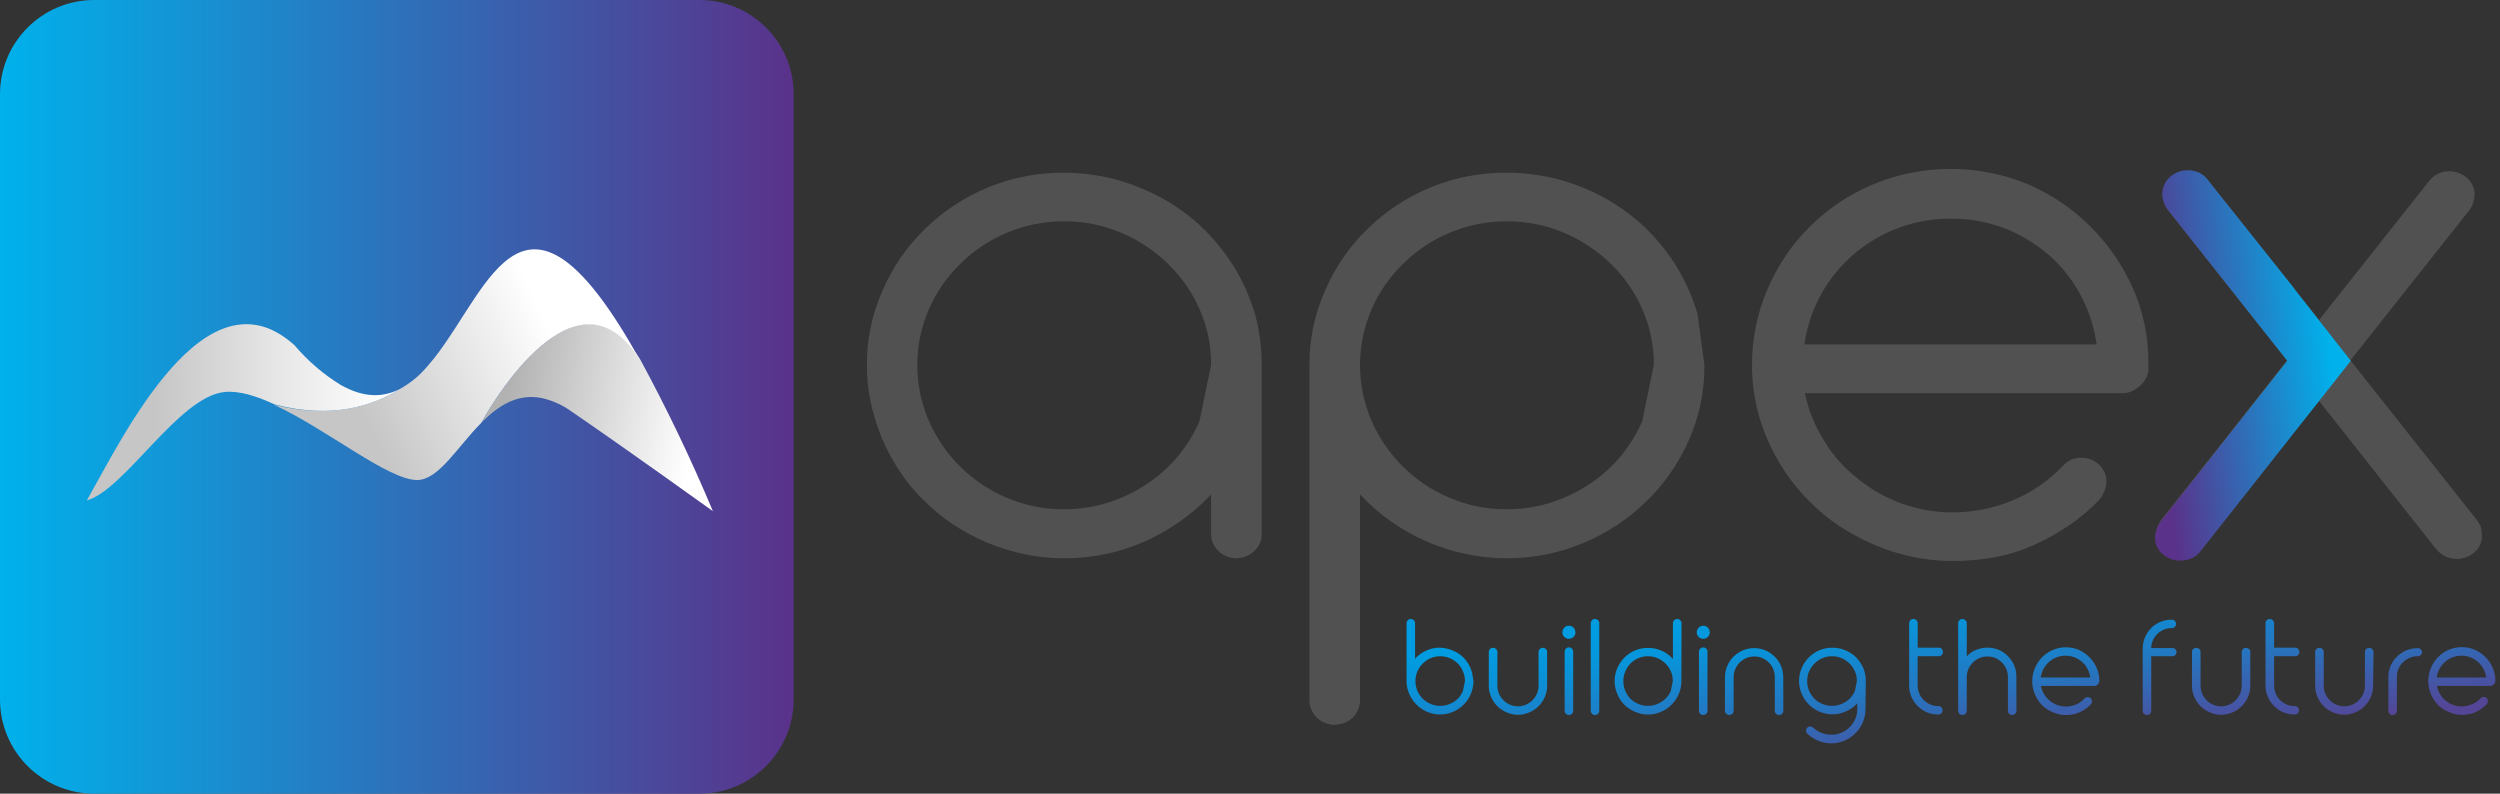 <svg width="126" height="40" viewBox="0 0 126 40" fill="none" xmlns="http://www.w3.org/2000/svg">
<rect x="0" y="0" width="126" height="40" fill="#333333" stroke="none"/>
<path d="M35.252 0H4.748C2.126 0 0 2.126 0 4.748V35.252C0 37.874 2.126 40 4.748 40H35.252C37.874 40 40 37.874 40 35.252V4.748C40 2.126 37.874 0 35.252 0Z" fill="url(#paint0_linear_2884_409)"/>
<path fill-rule="evenodd" clip-rule="evenodd" d="M24.278 21.288C25.116 20.445 26.082 19.81 27.325 20.066C27.853 20.188 28.352 20.414 28.792 20.731C31.496 22.579 35.862 25.714 35.93 25.763C34.833 23.145 33.605 20.583 32.251 18.088C28.879 12.775 24.332 21.187 24.278 21.288Z" fill="url(#paint1_linear_2884_409)"/>
<path fill-rule="evenodd" clip-rule="evenodd" d="M20.153 19.604C20.668 19.32 21.127 18.945 21.509 18.498C21.646 18.346 21.767 18.186 21.909 18.019C24.744 14.389 26.466 7.772 32.233 18.109C28.861 12.796 24.314 21.203 24.26 21.308C23.043 22.533 22.105 24.193 21.022 24.193C19.561 24.193 16.449 21.615 13.804 20.398C16.733 21.141 18.823 20.439 20.153 19.604Z" fill="url(#paint2_linear_2884_409)"/>
<path fill-rule="evenodd" clip-rule="evenodd" d="M4.377 25.221C6.305 24.677 9.017 19.968 11.337 19.754C12.051 19.689 12.912 19.952 13.83 20.378C16.732 21.151 18.823 20.44 20.153 19.604C19.31 20.037 18.349 20.066 17.166 19.398C16.292 18.859 15.509 18.185 14.845 17.403C10.376 13.358 6.251 21.914 4.377 25.221Z" fill="url(#paint3_linear_2884_409)"/>
<path fill-rule="evenodd" clip-rule="evenodd" d="M61.04 18.411C61.05 17.434 60.849 16.467 60.453 15.575C60.076 14.716 59.535 13.938 58.859 13.286C58.176 12.624 57.376 12.095 56.498 11.726C55.585 11.341 54.602 11.146 53.611 11.154C51.665 11.153 49.797 11.919 48.412 13.286C47.736 13.938 47.195 14.716 46.819 15.575C46.431 16.467 46.231 17.428 46.231 18.401C46.231 19.373 46.431 20.334 46.819 21.226C47.586 22.972 48.995 24.357 50.755 25.093C51.657 25.478 52.63 25.673 53.611 25.665C54.602 25.673 55.585 25.478 56.498 25.093C57.374 24.727 58.175 24.203 58.859 23.546C59.538 22.885 60.079 22.096 60.453 21.226L61.04 18.39V18.411ZM63.59 26.822C63.603 27.006 63.574 27.191 63.504 27.361C63.433 27.532 63.324 27.683 63.185 27.804C62.941 28.014 62.63 28.131 62.309 28.134C61.991 28.134 61.684 28.017 61.448 27.804C61.308 27.684 61.198 27.532 61.127 27.362C61.056 27.191 61.027 27.006 61.04 26.822V24.922C60.105 25.913 58.984 26.71 57.741 27.268C56.445 27.852 55.038 28.148 53.616 28.134C52.724 28.138 51.836 28.015 50.979 27.768C50.152 27.547 49.358 27.216 48.618 26.784C47.88 26.373 47.203 25.861 46.607 25.263C46.002 24.683 45.481 24.021 45.06 23.296C44.629 22.574 44.295 21.798 44.068 20.989C43.816 20.153 43.689 19.284 43.692 18.411C43.683 17.11 43.954 15.822 44.486 14.634C44.985 13.472 45.709 12.421 46.617 11.541C48.486 9.707 51.004 8.688 53.621 8.705C54.513 8.707 55.4 8.823 56.261 9.053C57.094 9.285 57.898 9.615 58.653 10.035C59.385 10.45 60.062 10.954 60.666 11.538C61.265 12.131 61.791 12.793 62.234 13.51C62.668 14.238 63.01 15.018 63.252 15.83C63.48 16.671 63.593 17.538 63.59 18.408V26.822Z" fill="#515151"/>
<path fill-rule="evenodd" clip-rule="evenodd" d="M83.354 18.411C83.363 17.435 83.163 16.468 82.769 15.575C82.39 14.716 81.848 13.938 81.173 13.286C80.49 12.624 79.689 12.095 78.812 11.726C77.898 11.341 76.916 11.146 75.924 11.154C73.978 11.153 72.11 11.919 70.725 13.286C70.052 13.939 69.51 14.717 69.132 15.575C68.744 16.467 68.544 17.428 68.544 18.401C68.544 19.373 68.744 20.334 69.132 21.226C69.899 22.972 71.308 24.357 73.068 25.093C73.971 25.478 74.943 25.673 75.924 25.665C76.916 25.673 77.898 25.478 78.812 25.093C79.688 24.727 80.488 24.203 81.173 23.546C81.851 22.884 82.393 22.096 82.769 21.226L83.354 18.39V18.411ZM85.903 18.411C85.912 19.712 85.644 21 85.117 22.19C84.609 23.346 83.882 24.392 82.975 25.27C82.061 26.162 80.986 26.872 79.807 27.363C78.579 27.882 77.258 28.145 75.924 28.137C74.54 28.133 73.17 27.845 71.901 27.291C70.632 26.737 69.489 25.93 68.544 24.917V35.197C68.557 35.384 68.527 35.572 68.457 35.745C68.386 35.919 68.278 36.075 68.139 36.2C67.895 36.41 67.585 36.527 67.263 36.53C66.945 36.53 66.638 36.413 66.402 36.2C66.263 36.075 66.154 35.919 66.084 35.745C66.013 35.572 65.983 35.385 65.995 35.197V18.411C65.986 17.11 66.257 15.822 66.789 14.634C67.288 13.472 68.012 12.421 68.921 11.541C70.789 9.707 73.307 8.688 75.924 8.705C76.819 8.704 77.71 8.819 78.575 9.048C79.409 9.277 80.212 9.607 80.967 10.03C81.698 10.444 82.375 10.949 82.98 11.533C83.577 12.124 84.101 12.785 84.542 13.5C84.973 14.229 85.313 15.008 85.555 15.82L85.903 18.411Z" fill="#515151"/>
<path fill-rule="evenodd" clip-rule="evenodd" d="M108.281 18.589C108.279 18.743 108.243 18.894 108.175 19.032C108.103 19.18 108.003 19.313 107.881 19.424C107.762 19.539 107.624 19.634 107.474 19.705C107.327 19.778 107.164 19.816 107 19.816H90.966C91.142 20.666 91.471 21.477 91.935 22.211C92.374 22.945 92.946 23.59 93.621 24.116C94.972 25.223 96.666 25.827 98.413 25.825C98.933 25.825 99.451 25.772 99.96 25.668C100.456 25.57 100.941 25.424 101.409 25.232C102.36 24.841 103.22 24.257 103.935 23.518C104.063 23.363 104.225 23.239 104.409 23.157C104.568 23.102 104.734 23.073 104.901 23.072C105.236 23.068 105.558 23.195 105.801 23.425C105.918 23.535 106.011 23.669 106.074 23.817C106.136 23.965 106.167 24.125 106.165 24.286C106.145 24.638 106.004 24.972 105.765 25.232C105.296 25.714 104.777 26.146 104.218 26.521C103.647 26.903 103.043 27.235 102.414 27.511C101.803 27.777 101.164 27.971 100.509 28.091C99.82 28.214 99.121 28.275 98.421 28.274C97.517 28.276 96.618 28.152 95.748 27.908C94.911 27.674 94.107 27.337 93.353 26.905C92.595 26.49 91.901 25.969 91.291 25.358C90.673 24.765 90.139 24.092 89.703 23.355C89.257 22.624 88.91 21.837 88.671 21.015C88.424 20.165 88.3 19.285 88.303 18.401C88.295 17.08 88.563 15.771 89.089 14.56C89.587 13.387 90.308 12.322 91.213 11.425C92.122 10.518 93.198 9.797 94.381 9.301C95.619 8.783 96.947 8.515 98.289 8.512C99.631 8.509 100.96 8.771 102.2 9.283C104.569 10.303 106.464 12.182 107.505 14.542C108.016 15.704 108.279 16.961 108.278 18.23V18.573L108.281 18.589ZM105.67 17.359C105.557 16.557 105.316 15.778 104.956 15.052C104.601 14.341 104.132 13.694 103.569 13.134C102.883 12.475 102.083 11.947 101.207 11.575C100.289 11.2 99.305 11.011 98.313 11.02C96.516 11.012 94.777 11.653 93.415 12.825C92.069 13.986 91.189 15.596 90.94 17.357L105.67 17.359Z" fill="#515151"/>
<path fill-rule="evenodd" clip-rule="evenodd" d="M125.088 27.016C125.09 27.173 125.057 27.328 124.991 27.471C124.925 27.614 124.828 27.74 124.707 27.84C124.516 28.006 124.282 28.115 124.032 28.154C123.783 28.193 123.527 28.161 123.294 28.062C123.087 27.97 122.905 27.829 122.763 27.652L116.87 20.195L110.962 27.652C110.834 27.828 110.664 27.97 110.467 28.062C110.288 28.134 110.098 28.171 109.905 28.17C109.58 28.178 109.264 28.06 109.023 27.84C108.902 27.74 108.804 27.614 108.737 27.472C108.67 27.329 108.636 27.173 108.637 27.016C108.657 26.702 108.772 26.401 108.967 26.155L115.267 18.163L109.338 10.675C109.138 10.441 109.022 10.147 109.008 9.84C109.006 9.674 109.039 9.51 109.106 9.358C109.173 9.206 109.271 9.071 109.395 8.961C109.641 8.743 109.96 8.625 110.289 8.631C110.477 8.632 110.664 8.668 110.838 8.739C111.037 8.837 111.208 8.984 111.333 9.167L116.881 16.127L122.392 9.167C122.526 8.984 122.703 8.837 122.908 8.739C123.142 8.639 123.4 8.607 123.652 8.647C123.904 8.686 124.14 8.795 124.333 8.961C124.457 9.071 124.555 9.206 124.622 9.358C124.689 9.51 124.722 9.674 124.72 9.84C124.706 10.147 124.59 10.441 124.39 10.675L118.461 18.163L124.792 26.155C124.905 26.289 124.992 26.442 125.05 26.608L125.088 27.016Z" fill="#515151"/>
<path fill-rule="evenodd" clip-rule="evenodd" d="M110.946 27.732C110.819 27.91 110.648 28.053 110.449 28.145C110.27 28.218 110.078 28.256 109.884 28.256C109.557 28.263 109.239 28.144 108.998 27.923C108.875 27.822 108.777 27.695 108.709 27.552C108.642 27.408 108.608 27.252 108.608 27.093C108.628 26.777 108.744 26.475 108.941 26.227L115.277 18.184L109.312 10.641C109.108 10.406 108.99 10.109 108.977 9.798C108.975 9.632 109.009 9.466 109.077 9.314C109.144 9.161 109.244 9.025 109.369 8.914C109.616 8.696 109.936 8.577 110.266 8.582C110.456 8.582 110.644 8.62 110.82 8.693C111.02 8.791 111.192 8.939 111.318 9.123C120.214 20.3 111.691 9.572 118.481 18.184L110.946 27.732Z" fill="url(#paint4_linear_2884_409)"/>
<path fill-rule="evenodd" clip-rule="evenodd" d="M73.834 34.329C73.835 34.16 73.801 33.994 73.733 33.839C73.674 33.691 73.586 33.557 73.475 33.442C73.359 33.329 73.224 33.237 73.076 33.172C72.921 33.106 72.754 33.073 72.586 33.074C72.42 33.073 72.256 33.106 72.104 33.172C71.955 33.235 71.82 33.327 71.707 33.442C71.59 33.558 71.497 33.697 71.433 33.849C71.37 34.002 71.337 34.165 71.337 34.33C71.337 34.495 71.37 34.659 71.433 34.811C71.497 34.964 71.59 35.102 71.707 35.218C71.821 35.33 71.956 35.418 72.104 35.476C72.256 35.543 72.42 35.578 72.586 35.577C72.755 35.578 72.921 35.543 73.076 35.476C73.224 35.415 73.359 35.328 73.475 35.218C73.586 35.103 73.674 34.967 73.733 34.819L73.834 34.329ZM74.264 34.329C74.261 34.659 74.162 34.981 73.979 35.256C73.796 35.531 73.537 35.746 73.233 35.876C73.027 35.966 72.804 36.012 72.578 36.01C72.427 36.011 72.275 35.989 72.13 35.945C71.989 35.907 71.855 35.85 71.73 35.775C71.481 35.629 71.273 35.421 71.127 35.172C71.052 35.048 70.994 34.914 70.954 34.775C70.911 34.63 70.889 34.48 70.89 34.329V31.424C70.887 31.392 70.892 31.36 70.904 31.33C70.916 31.301 70.935 31.274 70.96 31.254C70.998 31.216 71.05 31.194 71.104 31.194C71.159 31.195 71.212 31.216 71.253 31.254C71.277 31.275 71.295 31.302 71.306 31.331C71.318 31.36 71.323 31.392 71.32 31.424V33.2C71.474 33.027 71.663 32.888 71.875 32.793C72.093 32.692 72.33 32.641 72.571 32.643C72.722 32.647 72.872 32.67 73.017 32.713C73.158 32.753 73.294 32.81 73.421 32.883C73.545 32.954 73.66 33.04 73.762 33.141C73.861 33.243 73.947 33.358 74.019 33.481C74.093 33.608 74.151 33.744 74.192 33.886L74.264 34.329Z" fill="url(#paint5_linear_2884_409)"/>
<path fill-rule="evenodd" clip-rule="evenodd" d="M97.931 32.857C97.931 32.911 97.911 32.964 97.875 33.004C97.854 33.028 97.828 33.047 97.798 33.059C97.769 33.071 97.737 33.076 97.705 33.074H96.65V34.558C96.654 34.828 96.761 35.087 96.949 35.28C97.044 35.373 97.155 35.448 97.277 35.502C97.404 35.559 97.542 35.588 97.681 35.587C97.713 35.584 97.744 35.589 97.774 35.6C97.803 35.611 97.83 35.629 97.852 35.651C97.888 35.691 97.908 35.743 97.908 35.797C97.908 35.851 97.888 35.903 97.852 35.943C97.83 35.967 97.804 35.985 97.775 35.997C97.745 36.009 97.713 36.014 97.681 36.012C97.486 36.014 97.292 35.975 97.112 35.899C96.764 35.749 96.488 35.473 96.338 35.126C96.26 34.948 96.221 34.755 96.222 34.561V31.424C96.22 31.392 96.225 31.36 96.237 31.33C96.249 31.301 96.268 31.274 96.292 31.254C96.331 31.216 96.382 31.195 96.436 31.194C96.492 31.195 96.545 31.216 96.586 31.254C96.609 31.275 96.627 31.302 96.639 31.331C96.651 31.36 96.655 31.392 96.653 31.424V32.643H97.707C97.738 32.64 97.77 32.644 97.799 32.655C97.829 32.666 97.855 32.683 97.877 32.705L97.931 32.857Z" fill="url(#paint6_linear_2884_409)"/>
<path fill-rule="evenodd" clip-rule="evenodd" d="M109.704 32.857C109.704 32.911 109.684 32.963 109.648 33.004C109.627 33.028 109.6 33.047 109.571 33.059C109.541 33.071 109.509 33.076 109.477 33.073H108.423V35.806C108.426 35.838 108.421 35.871 108.41 35.901C108.398 35.931 108.38 35.959 108.356 35.981C108.314 36.017 108.261 36.036 108.207 36.038C108.153 36.037 108.102 36.017 108.062 35.981C108.038 35.959 108.019 35.932 108.006 35.902C107.994 35.871 107.99 35.838 107.993 35.806V32.687C107.991 32.492 108.031 32.3 108.109 32.122C108.182 31.949 108.287 31.791 108.418 31.655C108.553 31.52 108.714 31.413 108.891 31.341C109.068 31.268 109.258 31.231 109.449 31.233C109.48 31.23 109.512 31.235 109.541 31.246C109.571 31.257 109.597 31.274 109.619 31.297C109.654 31.337 109.674 31.388 109.676 31.442C109.674 31.495 109.654 31.547 109.619 31.588C109.598 31.612 109.572 31.631 109.542 31.643C109.513 31.655 109.481 31.66 109.449 31.658C109.31 31.656 109.172 31.683 109.044 31.738C108.923 31.792 108.812 31.868 108.717 31.962C108.627 32.052 108.556 32.158 108.506 32.274C108.451 32.396 108.421 32.527 108.418 32.661H109.472C109.503 32.658 109.535 32.662 109.564 32.673C109.594 32.684 109.62 32.7 109.642 32.723L109.704 32.857Z" fill="url(#paint7_linear_2884_409)"/>
<path fill-rule="evenodd" clip-rule="evenodd" d="M77.974 34.558C77.976 34.754 77.937 34.948 77.86 35.128C77.783 35.301 77.676 35.459 77.543 35.594C77.409 35.727 77.25 35.833 77.077 35.906C76.897 35.984 76.703 36.025 76.507 36.025C76.311 36.025 76.117 35.984 75.937 35.906C75.762 35.833 75.603 35.727 75.468 35.594C75.334 35.461 75.227 35.302 75.153 35.128C75.073 34.949 75.033 34.754 75.035 34.558V32.875C75.032 32.843 75.037 32.811 75.049 32.781C75.061 32.752 75.08 32.725 75.105 32.705C75.144 32.668 75.197 32.648 75.251 32.648C75.306 32.648 75.358 32.669 75.398 32.705C75.423 32.725 75.442 32.752 75.454 32.781C75.466 32.811 75.471 32.843 75.468 32.875V34.558C75.467 34.696 75.494 34.833 75.548 34.96C75.601 35.084 75.677 35.197 75.772 35.293C75.866 35.388 75.978 35.463 76.102 35.514C76.23 35.571 76.368 35.6 76.507 35.6C76.646 35.6 76.784 35.571 76.912 35.514C77.034 35.462 77.145 35.387 77.239 35.293C77.333 35.196 77.409 35.083 77.463 34.96C77.517 34.833 77.544 34.696 77.543 34.558V32.875C77.541 32.843 77.545 32.812 77.557 32.782C77.569 32.752 77.587 32.726 77.61 32.705C77.651 32.668 77.705 32.648 77.76 32.648C77.814 32.648 77.866 32.668 77.907 32.705C77.93 32.726 77.949 32.752 77.961 32.782C77.972 32.811 77.977 32.843 77.974 32.875V34.558Z" fill="url(#paint8_linear_2884_409)"/>
<path fill-rule="evenodd" clip-rule="evenodd" d="M79.289 35.806C79.292 35.838 79.288 35.871 79.276 35.902C79.264 35.932 79.246 35.959 79.222 35.981C79.181 36.018 79.128 36.038 79.073 36.038C79.019 36.038 78.966 36.018 78.925 35.981C78.901 35.959 78.882 35.932 78.871 35.902C78.859 35.871 78.855 35.838 78.858 35.806V32.859C78.855 32.828 78.86 32.795 78.871 32.765C78.883 32.735 78.901 32.709 78.925 32.687C78.965 32.648 79.018 32.627 79.073 32.627C79.129 32.627 79.182 32.648 79.222 32.687C79.245 32.709 79.264 32.735 79.275 32.765C79.287 32.795 79.292 32.828 79.289 32.859V35.806ZM79.402 31.872C79.402 31.914 79.394 31.955 79.379 31.993C79.362 32.033 79.338 32.069 79.307 32.099C79.278 32.129 79.242 32.153 79.204 32.169C79.162 32.187 79.118 32.197 79.072 32.197C79.028 32.197 78.984 32.187 78.943 32.169C78.904 32.154 78.868 32.13 78.84 32.099C78.81 32.069 78.786 32.033 78.77 31.993C78.752 31.956 78.743 31.914 78.742 31.872C78.742 31.828 78.752 31.784 78.77 31.743C78.803 31.663 78.865 31.597 78.943 31.56C78.984 31.545 79.028 31.537 79.072 31.537C79.117 31.537 79.162 31.545 79.204 31.56C79.242 31.58 79.276 31.605 79.307 31.635C79.337 31.666 79.362 31.703 79.379 31.743L79.402 31.872Z" fill="url(#paint9_linear_2884_409)"/>
<path fill-rule="evenodd" clip-rule="evenodd" d="M80.603 35.806C80.606 35.838 80.601 35.871 80.59 35.901C80.578 35.932 80.56 35.959 80.536 35.981C80.494 36.017 80.442 36.037 80.387 36.038C80.333 36.038 80.282 36.017 80.242 35.981C80.218 35.96 80.199 35.932 80.187 35.902C80.174 35.872 80.17 35.839 80.173 35.806V31.424C80.17 31.392 80.175 31.36 80.187 31.33C80.199 31.301 80.218 31.274 80.242 31.254C80.281 31.216 80.333 31.194 80.387 31.194C80.442 31.195 80.495 31.216 80.536 31.254C80.56 31.275 80.578 31.302 80.589 31.331C80.601 31.36 80.606 31.392 80.603 31.424V35.806Z" fill="url(#paint10_linear_2884_409)"/>
<path fill-rule="evenodd" clip-rule="evenodd" d="M84.31 34.329C84.312 34.161 84.279 33.994 84.212 33.839C84.148 33.691 84.056 33.556 83.941 33.442C83.826 33.328 83.69 33.237 83.542 33.172C83.387 33.106 83.22 33.073 83.052 33.074C82.886 33.073 82.722 33.106 82.57 33.172C82.421 33.235 82.286 33.327 82.173 33.442C82.063 33.557 81.976 33.692 81.915 33.839C81.849 33.994 81.815 34.161 81.817 34.329C81.816 34.497 81.849 34.664 81.915 34.819C81.976 34.967 82.063 35.102 82.173 35.218C82.287 35.33 82.422 35.418 82.57 35.476C82.722 35.543 82.886 35.578 83.052 35.577C83.221 35.578 83.388 35.544 83.542 35.476C83.69 35.416 83.825 35.328 83.941 35.218C84.057 35.104 84.148 34.968 84.212 34.819L84.31 34.329ZM84.743 34.329C84.743 34.55 84.7 34.768 84.614 34.972C84.529 35.176 84.403 35.36 84.246 35.515C84.093 35.67 83.912 35.793 83.712 35.878C83.505 35.968 83.281 36.014 83.055 36.012C82.904 36.013 82.753 35.992 82.609 35.948C82.468 35.91 82.334 35.853 82.209 35.778C82.084 35.707 81.969 35.621 81.866 35.52C81.765 35.419 81.678 35.304 81.609 35.18C81.536 35.054 81.48 34.92 81.441 34.78C81.399 34.635 81.377 34.485 81.376 34.334C81.376 34.109 81.421 33.886 81.51 33.679C81.595 33.479 81.718 33.297 81.871 33.143C82.025 32.991 82.206 32.868 82.405 32.782C82.612 32.696 82.833 32.653 83.057 32.653C83.299 32.651 83.539 32.702 83.758 32.803C83.97 32.899 84.16 33.037 84.315 33.21V31.424C84.312 31.392 84.317 31.36 84.329 31.33C84.341 31.301 84.361 31.274 84.385 31.254C84.425 31.216 84.477 31.195 84.532 31.194C84.586 31.195 84.639 31.216 84.679 31.254C84.703 31.274 84.722 31.301 84.734 31.33C84.746 31.36 84.751 31.392 84.748 31.424L84.743 34.329Z" fill="url(#paint11_linear_2884_409)"/>
<path fill-rule="evenodd" clip-rule="evenodd" d="M86.058 35.806C86.061 35.838 86.057 35.871 86.045 35.902C86.033 35.932 86.015 35.959 85.991 35.981C85.95 36.017 85.898 36.037 85.844 36.038C85.789 36.037 85.736 36.017 85.694 35.981C85.671 35.959 85.652 35.932 85.641 35.901C85.629 35.871 85.624 35.838 85.627 35.806V32.859C85.625 32.828 85.63 32.795 85.641 32.766C85.653 32.736 85.671 32.709 85.694 32.687C85.735 32.65 85.788 32.629 85.844 32.627C85.898 32.628 85.951 32.649 85.991 32.687C86.014 32.709 86.033 32.735 86.044 32.765C86.056 32.795 86.061 32.828 86.058 32.859V35.806ZM86.174 31.872C86.173 31.914 86.164 31.955 86.148 31.993C86.131 32.033 86.107 32.069 86.076 32.099C86.047 32.13 86.012 32.154 85.973 32.169C85.931 32.187 85.886 32.197 85.841 32.197C85.797 32.197 85.754 32.187 85.715 32.169C85.674 32.155 85.638 32.131 85.609 32.099C85.579 32.069 85.556 32.033 85.54 31.993C85.522 31.955 85.513 31.914 85.514 31.872C85.513 31.828 85.522 31.784 85.54 31.743C85.556 31.704 85.58 31.667 85.609 31.635C85.639 31.604 85.675 31.579 85.715 31.56C85.755 31.545 85.798 31.537 85.841 31.537C85.886 31.537 85.93 31.545 85.973 31.56C86.011 31.579 86.046 31.605 86.076 31.635C86.106 31.666 86.131 31.703 86.148 31.743L86.174 31.872Z" fill="url(#paint12_linear_2884_409)"/>
<path fill-rule="evenodd" clip-rule="evenodd" d="M89.881 35.806C89.884 35.838 89.88 35.871 89.868 35.901C89.857 35.932 89.838 35.959 89.814 35.981C89.773 36.018 89.72 36.038 89.666 36.038C89.611 36.038 89.558 36.018 89.517 35.981C89.493 35.959 89.475 35.932 89.463 35.901C89.451 35.871 89.447 35.838 89.45 35.806V34.127C89.451 33.991 89.425 33.855 89.374 33.729C89.322 33.602 89.246 33.487 89.149 33.39C89.054 33.296 88.943 33.22 88.821 33.166C88.693 33.112 88.556 33.085 88.417 33.086C88.278 33.085 88.14 33.112 88.012 33.166C87.889 33.219 87.777 33.295 87.682 33.39C87.586 33.484 87.51 33.596 87.458 33.72C87.402 33.849 87.374 33.987 87.375 34.127V35.806C87.378 35.838 87.374 35.871 87.361 35.902C87.349 35.932 87.33 35.959 87.306 35.981C87.264 36.016 87.211 36.036 87.156 36.038C87.103 36.036 87.052 36.016 87.012 35.981C86.986 35.96 86.966 35.933 86.953 35.902C86.94 35.872 86.935 35.839 86.937 35.806V34.127C86.94 33.74 87.096 33.37 87.37 33.096C87.505 32.964 87.663 32.856 87.837 32.779C88.202 32.628 88.613 32.628 88.979 32.779C89.152 32.856 89.31 32.964 89.445 33.096C89.578 33.23 89.686 33.388 89.762 33.56C89.838 33.742 89.876 33.936 89.876 34.133L89.881 35.806Z" fill="url(#paint13_linear_2884_409)"/>
<path fill-rule="evenodd" clip-rule="evenodd" d="M93.587 34.329C93.59 34.161 93.556 33.994 93.49 33.839C93.425 33.691 93.333 33.556 93.219 33.442C93.103 33.328 92.968 33.237 92.819 33.172C92.664 33.106 92.498 33.073 92.329 33.074C92.164 33.073 92 33.106 91.847 33.172C91.699 33.235 91.564 33.327 91.45 33.442C91.336 33.556 91.244 33.691 91.18 33.839C91.113 33.994 91.08 34.161 91.082 34.329C91.08 34.497 91.114 34.664 91.18 34.819C91.244 34.968 91.336 35.103 91.45 35.218C91.564 35.33 91.699 35.418 91.847 35.476C91.999 35.543 92.163 35.578 92.329 35.577C92.498 35.578 92.665 35.544 92.819 35.476C92.967 35.416 93.103 35.328 93.219 35.218C93.333 35.103 93.425 34.968 93.49 34.819L93.587 34.329ZM94.02 35.744C94.022 35.974 93.975 36.201 93.884 36.412C93.796 36.615 93.67 36.8 93.513 36.956C93.355 37.114 93.169 37.241 92.964 37.33C92.752 37.42 92.524 37.467 92.293 37.466C92.073 37.466 91.855 37.423 91.651 37.34C91.551 37.299 91.454 37.249 91.363 37.19C91.271 37.133 91.185 37.068 91.105 36.994C91.081 36.973 91.062 36.947 91.049 36.917C91.036 36.888 91.028 36.856 91.028 36.824C91.027 36.797 91.031 36.77 91.041 36.745C91.051 36.72 91.065 36.697 91.084 36.677C91.104 36.657 91.127 36.641 91.153 36.631C91.178 36.62 91.206 36.615 91.234 36.615C91.261 36.616 91.288 36.621 91.314 36.631C91.344 36.644 91.373 36.661 91.399 36.682C91.516 36.797 91.657 36.885 91.811 36.94C91.886 36.969 91.963 36.992 92.041 37.01C92.126 37.024 92.212 37.031 92.299 37.031C92.476 37.034 92.652 36.999 92.814 36.927C92.968 36.861 93.108 36.766 93.227 36.646C93.344 36.528 93.44 36.389 93.507 36.237C93.574 36.077 93.609 35.907 93.608 35.734V35.445C93.45 35.616 93.26 35.754 93.049 35.85C92.83 35.952 92.591 36.004 92.35 36.002C92.199 36.003 92.049 35.981 91.904 35.938C91.763 35.9 91.627 35.843 91.502 35.767C91.378 35.696 91.264 35.61 91.162 35.51C91.061 35.409 90.974 35.294 90.904 35.169C90.831 35.044 90.775 34.91 90.736 34.77C90.693 34.625 90.671 34.475 90.672 34.324C90.67 34.099 90.716 33.876 90.806 33.669C90.89 33.469 91.013 33.286 91.167 33.133C91.321 32.98 91.502 32.858 91.701 32.772C91.907 32.686 92.129 32.642 92.353 32.643C92.504 32.643 92.655 32.663 92.801 32.702C92.943 32.742 93.08 32.8 93.209 32.873C93.333 32.943 93.447 33.03 93.549 33.13C93.648 33.233 93.735 33.347 93.807 33.471C93.961 33.727 94.041 34.022 94.036 34.321L94.02 35.744Z" fill="url(#paint14_linear_2884_409)"/>
<path fill-rule="evenodd" clip-rule="evenodd" d="M101.63 35.806C101.634 35.839 101.629 35.871 101.618 35.902C101.606 35.932 101.588 35.959 101.563 35.981C101.522 36.017 101.471 36.037 101.417 36.038C101.362 36.037 101.309 36.017 101.267 35.981C101.243 35.959 101.225 35.932 101.214 35.901C101.202 35.871 101.197 35.838 101.2 35.806V34.128C101.201 33.991 101.175 33.855 101.123 33.729C101.071 33.602 100.995 33.487 100.898 33.391C100.804 33.297 100.693 33.221 100.571 33.166C100.443 33.113 100.305 33.086 100.166 33.087C100.028 33.085 99.891 33.112 99.764 33.166C99.64 33.219 99.527 33.295 99.432 33.391C99.336 33.485 99.26 33.597 99.207 33.721C99.152 33.849 99.124 33.988 99.125 34.128V35.806C99.128 35.839 99.123 35.872 99.111 35.902C99.099 35.932 99.08 35.96 99.055 35.981C99.014 36.016 98.962 36.036 98.908 36.038C98.854 36.037 98.802 36.017 98.761 35.981C98.737 35.96 98.718 35.932 98.706 35.902C98.694 35.872 98.689 35.839 98.692 35.806V31.424C98.689 31.392 98.694 31.36 98.706 31.33C98.718 31.301 98.737 31.274 98.761 31.254C98.801 31.216 98.854 31.195 98.908 31.194C98.963 31.196 99.015 31.217 99.055 31.254C99.079 31.274 99.099 31.301 99.111 31.33C99.123 31.36 99.128 31.392 99.125 31.424V33.074C99.26 32.935 99.423 32.825 99.602 32.751C99.966 32.604 100.374 32.604 100.739 32.751C101.083 32.904 101.359 33.18 101.512 33.525C101.588 33.706 101.627 33.9 101.625 34.097L101.63 35.806Z" fill="url(#paint15_linear_2884_409)"/>
<path fill-rule="evenodd" clip-rule="evenodd" d="M105.791 34.357C105.791 34.384 105.784 34.41 105.773 34.435C105.76 34.46 105.744 34.484 105.724 34.504C105.703 34.523 105.68 34.538 105.654 34.551C105.63 34.564 105.602 34.571 105.574 34.571H102.86C102.89 34.718 102.945 34.858 103.022 34.986C103.097 35.113 103.194 35.224 103.309 35.316C103.42 35.409 103.546 35.482 103.682 35.533C103.906 35.617 104.15 35.635 104.383 35.584C104.467 35.568 104.549 35.543 104.628 35.51C104.79 35.442 104.936 35.341 105.056 35.213C105.078 35.187 105.105 35.165 105.136 35.149C105.164 35.141 105.192 35.136 105.221 35.136C105.278 35.135 105.332 35.156 105.373 35.195C105.393 35.215 105.409 35.238 105.42 35.264C105.43 35.289 105.436 35.317 105.435 35.345C105.432 35.406 105.408 35.465 105.366 35.51C105.288 35.593 105.202 35.669 105.108 35.734C105.011 35.8 104.909 35.858 104.801 35.904C104.698 35.951 104.59 35.984 104.479 36.005C104.363 36.028 104.244 36.039 104.126 36.038C103.972 36.039 103.819 36.017 103.672 35.974C103.531 35.933 103.395 35.875 103.267 35.801C103.14 35.732 103.022 35.645 102.919 35.543C102.818 35.44 102.731 35.324 102.661 35.198C102.587 35.071 102.529 34.935 102.489 34.793C102.446 34.645 102.425 34.493 102.424 34.339C102.425 33.887 102.603 33.453 102.919 33.13C103.072 32.974 103.254 32.849 103.455 32.762C103.664 32.67 103.89 32.624 104.118 32.625C104.345 32.624 104.569 32.669 104.778 32.759C104.976 32.848 105.157 32.973 105.309 33.128C105.466 33.283 105.59 33.468 105.675 33.672C105.762 33.873 105.807 34.089 105.806 34.308V34.368L105.791 34.357ZM105.348 34.146C105.313 33.87 105.189 33.612 104.994 33.414C104.877 33.301 104.741 33.209 104.592 33.143C104.437 33.078 104.271 33.046 104.102 33.048C103.948 33.047 103.795 33.075 103.651 33.13C103.513 33.184 103.384 33.262 103.272 33.36C103.161 33.458 103.067 33.576 102.997 33.708C102.922 33.844 102.874 33.992 102.855 34.146H105.348Z" fill="url(#paint16_linear_2884_409)"/>
<path fill-rule="evenodd" clip-rule="evenodd" d="M113.414 34.558C113.416 34.754 113.377 34.948 113.3 35.128C113.223 35.301 113.116 35.459 112.983 35.594C112.849 35.727 112.69 35.833 112.517 35.906C112.337 35.986 112.143 36.026 111.947 36.025C111.751 36.027 111.556 35.986 111.377 35.906C111.202 35.833 111.043 35.727 110.908 35.594C110.774 35.461 110.667 35.302 110.593 35.128C110.513 34.949 110.473 34.754 110.475 34.558V32.875C110.472 32.843 110.477 32.811 110.489 32.781C110.501 32.752 110.52 32.725 110.544 32.705C110.584 32.668 110.637 32.648 110.691 32.648C110.746 32.648 110.798 32.669 110.838 32.705C110.863 32.725 110.882 32.752 110.894 32.781C110.906 32.811 110.911 32.843 110.908 32.875V34.558C110.907 34.696 110.934 34.833 110.988 34.96C111.041 35.084 111.117 35.197 111.212 35.293C111.306 35.388 111.418 35.463 111.542 35.514C111.67 35.571 111.807 35.6 111.947 35.6C112.086 35.6 112.224 35.571 112.352 35.514C112.474 35.462 112.585 35.387 112.679 35.293C112.773 35.196 112.849 35.083 112.903 34.96C112.957 34.833 112.984 34.696 112.983 34.558V32.875C112.981 32.843 112.985 32.812 112.997 32.782C113.009 32.752 113.027 32.726 113.05 32.705C113.091 32.668 113.145 32.648 113.2 32.648C113.254 32.648 113.306 32.668 113.347 32.705C113.37 32.726 113.389 32.752 113.401 32.782C113.412 32.811 113.417 32.843 113.414 32.875V34.558Z" fill="url(#paint17_linear_2884_409)"/>
<path fill-rule="evenodd" clip-rule="evenodd" d="M115.894 32.857C115.893 32.911 115.874 32.963 115.839 33.004C115.818 33.028 115.792 33.046 115.762 33.059C115.733 33.071 115.701 33.076 115.669 33.074H114.615V34.558C114.615 34.828 114.722 35.088 114.911 35.28C115.007 35.373 115.119 35.449 115.241 35.502C115.368 35.559 115.505 35.588 115.644 35.587C115.675 35.584 115.707 35.588 115.736 35.599C115.766 35.611 115.792 35.628 115.814 35.651C115.85 35.691 115.87 35.743 115.87 35.797C115.87 35.851 115.85 35.903 115.814 35.943C115.793 35.967 115.767 35.986 115.737 35.998C115.707 36.01 115.675 36.015 115.644 36.012C115.448 36.014 115.254 35.975 115.074 35.899C114.902 35.825 114.747 35.719 114.615 35.587C114.481 35.453 114.374 35.296 114.298 35.123C114.22 34.945 114.18 34.753 114.182 34.558V31.424C114.179 31.392 114.184 31.36 114.196 31.33C114.208 31.301 114.227 31.274 114.252 31.254C114.291 31.216 114.344 31.195 114.398 31.194C114.453 31.196 114.505 31.217 114.545 31.254C114.57 31.274 114.589 31.301 114.601 31.33C114.613 31.36 114.618 31.392 114.615 31.424V32.643H115.669C115.7 32.641 115.732 32.645 115.761 32.656C115.79 32.666 115.817 32.683 115.839 32.705L115.894 32.857Z" fill="url(#paint18_linear_2884_409)"/>
<path fill-rule="evenodd" clip-rule="evenodd" d="M119.606 34.558C119.607 34.754 119.568 34.948 119.49 35.128C119.34 35.475 119.064 35.752 118.717 35.901C118.536 35.981 118.341 36.021 118.144 36.02C117.948 36.021 117.754 35.981 117.575 35.901C117.226 35.754 116.948 35.477 116.801 35.128C116.723 34.948 116.684 34.754 116.685 34.558V32.875C116.683 32.843 116.687 32.812 116.699 32.782C116.711 32.752 116.729 32.726 116.752 32.705C116.792 32.668 116.845 32.648 116.899 32.648C116.953 32.648 117.006 32.668 117.046 32.705C117.07 32.725 117.089 32.752 117.101 32.781C117.114 32.811 117.118 32.843 117.116 32.875V34.558C117.115 34.696 117.142 34.833 117.196 34.96C117.248 35.084 117.324 35.197 117.42 35.293C117.515 35.389 117.628 35.464 117.752 35.514C117.88 35.571 118.017 35.599 118.156 35.599C118.295 35.599 118.432 35.571 118.559 35.514C118.682 35.462 118.793 35.387 118.887 35.293C118.981 35.197 119.057 35.084 119.111 34.96C119.165 34.833 119.192 34.696 119.191 34.558V32.875C119.188 32.843 119.193 32.811 119.205 32.781C119.217 32.752 119.236 32.725 119.26 32.705C119.301 32.668 119.353 32.648 119.407 32.648C119.462 32.648 119.514 32.668 119.554 32.705C119.579 32.725 119.598 32.752 119.61 32.781C119.622 32.811 119.627 32.843 119.624 32.875L119.606 34.558Z" fill="url(#paint19_linear_2884_409)"/>
<path fill-rule="evenodd" clip-rule="evenodd" d="M122.073 32.857C122.072 32.911 122.052 32.963 122.016 33.004C121.995 33.028 121.969 33.047 121.939 33.059C121.91 33.071 121.878 33.076 121.846 33.074C121.707 33.072 121.57 33.1 121.444 33.156C121.319 33.211 121.206 33.288 121.108 33.383C121.01 33.477 120.932 33.591 120.88 33.717C120.828 33.843 120.802 33.979 120.804 34.115V35.806C120.807 35.839 120.802 35.871 120.79 35.902C120.778 35.932 120.759 35.96 120.735 35.981C120.694 36.018 120.642 36.038 120.588 36.038C120.533 36.038 120.481 36.018 120.441 35.981C120.417 35.959 120.399 35.932 120.387 35.901C120.376 35.871 120.371 35.838 120.374 35.806V34.128C120.371 33.931 120.41 33.736 120.487 33.556C120.642 33.208 120.923 32.931 121.273 32.782C121.455 32.706 121.649 32.668 121.846 32.669C121.877 32.666 121.908 32.67 121.938 32.681C121.967 32.691 121.994 32.709 122.016 32.731L122.073 32.857Z" fill="url(#paint20_linear_2884_409)"/>
<path fill-rule="evenodd" clip-rule="evenodd" d="M125.749 34.357C125.748 34.384 125.742 34.41 125.731 34.434C125.718 34.461 125.701 34.484 125.679 34.504C125.659 34.523 125.637 34.538 125.612 34.55C125.586 34.563 125.558 34.57 125.53 34.571H122.815C122.846 34.718 122.901 34.858 122.98 34.986C123.054 35.113 123.151 35.225 123.266 35.316C123.414 35.438 123.588 35.525 123.774 35.57C123.96 35.614 124.154 35.616 124.341 35.574C124.425 35.557 124.507 35.532 124.586 35.499C124.747 35.43 124.893 35.33 125.014 35.203C125.036 35.175 125.063 35.153 125.094 35.138C125.121 35.13 125.149 35.126 125.176 35.125C125.204 35.124 125.232 35.129 125.258 35.139C125.284 35.149 125.308 35.164 125.328 35.184C125.348 35.203 125.364 35.227 125.375 35.253C125.385 35.278 125.391 35.306 125.39 35.334C125.388 35.395 125.365 35.454 125.323 35.499C125.246 35.583 125.159 35.658 125.066 35.723C124.969 35.789 124.866 35.846 124.759 35.894C124.656 35.94 124.548 35.974 124.437 35.994C124.32 36.017 124.202 36.028 124.083 36.028C123.93 36.029 123.777 36.007 123.63 35.963C123.488 35.922 123.353 35.864 123.225 35.79C123.097 35.721 122.98 35.635 122.877 35.533C122.776 35.43 122.689 35.313 122.619 35.187C122.545 35.06 122.487 34.924 122.447 34.782C122.344 34.412 122.37 34.018 122.519 33.664C122.602 33.461 122.724 33.276 122.877 33.12C123.031 32.964 123.213 32.839 123.413 32.751C123.623 32.662 123.848 32.616 124.076 32.616C124.303 32.616 124.529 32.662 124.738 32.751C124.937 32.84 125.117 32.965 125.269 33.12C125.424 33.276 125.548 33.461 125.635 33.664C125.723 33.864 125.768 34.081 125.767 34.3V34.36L125.749 34.357ZM125.305 34.146C125.269 33.87 125.144 33.613 124.95 33.414C124.834 33.3 124.698 33.209 124.55 33.143C124.395 33.078 124.228 33.046 124.06 33.048C123.905 33.048 123.752 33.075 123.607 33.13C123.469 33.184 123.342 33.262 123.23 33.359C123.118 33.458 123.024 33.575 122.954 33.708C122.88 33.844 122.831 33.992 122.81 34.146H125.305Z" fill="url(#paint21_linear_2884_409)"/>
<defs>
<linearGradient id="paint0_linear_2884_409" x1="0" y1="19.999" x2="40" y2="19.999" gradientUnits="userSpaceOnUse">
<stop stop-color="#00B1EB"/>
<stop offset="1" stop-color="#5A328A"/>
</linearGradient>
<linearGradient id="paint1_linear_2884_409" x1="34.989" y1="21.393" x2="25.6" y2="19.826" gradientUnits="userSpaceOnUse">
<stop stop-color="white"/>
<stop offset="1" stop-color="#B2B2B2"/>
</linearGradient>
<linearGradient id="paint2_linear_2884_409" x1="27.706" y1="16.555" x2="18.377" y2="20.994" gradientUnits="userSpaceOnUse">
<stop stop-color="white"/>
<stop offset="1" stop-color="#C6C6C6"/>
</linearGradient>
<linearGradient id="paint3_linear_2884_409" x1="19.614" y1="20.695" x2="7.831" y2="20.785" gradientUnits="userSpaceOnUse">
<stop stop-color="white"/>
<stop offset="0.45" stop-color="#E8E8E8"/>
<stop offset="1" stop-color="#C6C6C6"/>
</linearGradient>
<linearGradient id="paint4_linear_2884_409" x1="117.394" y1="17.462" x2="108.485" y2="18.627" gradientUnits="userSpaceOnUse">
<stop stop-color="#00B1EB"/>
<stop offset="1" stop-color="#5A328A"/>
</linearGradient>
<linearGradient id="paint5_linear_2884_409" x1="73.604" y1="41.993" x2="72.385" y2="32.919" gradientUnits="userSpaceOnUse">
<stop stop-color="#554596"/>
<stop offset="0.06" stop-color="#4E4C9C"/>
<stop offset="0.48" stop-color="#2477C1"/>
<stop offset="0.81" stop-color="#0A92D8"/>
<stop offset="1" stop-color="#009CE1"/>
</linearGradient>
<linearGradient id="paint6_linear_2884_409" x1="97.803" y1="39.173" x2="96.54" y2="29.776" gradientUnits="userSpaceOnUse">
<stop stop-color="#554596"/>
<stop offset="0.06" stop-color="#4E4C9C"/>
<stop offset="0.48" stop-color="#2477C1"/>
<stop offset="0.81" stop-color="#0A92D8"/>
<stop offset="1" stop-color="#009CE1"/>
</linearGradient>
<linearGradient id="paint7_linear_2884_409" x1="109.341" y1="37.368" x2="108.16" y2="28.583" gradientUnits="userSpaceOnUse">
<stop stop-color="#554596"/>
<stop offset="0.06" stop-color="#4E4C9C"/>
<stop offset="0.48" stop-color="#2477C1"/>
<stop offset="0.81" stop-color="#0A92D8"/>
<stop offset="1" stop-color="#009CE1"/>
</linearGradient>
<linearGradient id="paint8_linear_2884_409" x1="77.541" y1="41.451" x2="76.334" y2="32.478" gradientUnits="userSpaceOnUse">
<stop stop-color="#554596"/>
<stop offset="0.06" stop-color="#4E4C9C"/>
<stop offset="0.48" stop-color="#2477C1"/>
<stop offset="0.81" stop-color="#0A92D8"/>
<stop offset="1" stop-color="#009CE1"/>
</linearGradient>
<linearGradient id="paint9_linear_2884_409" x1="80.155" y1="41.467" x2="78.902" y2="32.135" gradientUnits="userSpaceOnUse">
<stop stop-color="#554596"/>
<stop offset="0.06" stop-color="#4E4C9C"/>
<stop offset="0.48" stop-color="#2477C1"/>
<stop offset="0.81" stop-color="#0A92D8"/>
<stop offset="1" stop-color="#009CE1"/>
</linearGradient>
<linearGradient id="paint10_linear_2884_409" x1="81.428" y1="41.353" x2="80.165" y2="31.955" gradientUnits="userSpaceOnUse">
<stop stop-color="#554596"/>
<stop offset="0.06" stop-color="#4E4C9C"/>
<stop offset="0.48" stop-color="#2477C1"/>
<stop offset="0.81" stop-color="#0A92D8"/>
<stop offset="1" stop-color="#009CE1"/>
</linearGradient>
<linearGradient id="paint11_linear_2884_409" x1="84.047" y1="40.279" x2="82.923" y2="31.919" gradientUnits="userSpaceOnUse">
<stop stop-color="#554596"/>
<stop offset="0.06" stop-color="#4E4C9C"/>
<stop offset="0.48" stop-color="#2477C1"/>
<stop offset="0.81" stop-color="#0A92D8"/>
<stop offset="1" stop-color="#009CE1"/>
</linearGradient>
<linearGradient id="paint12_linear_2884_409" x1="86.808" y1="40.59" x2="85.552" y2="31.259" gradientUnits="userSpaceOnUse">
<stop stop-color="#554596"/>
<stop offset="0.06" stop-color="#4E4C9C"/>
<stop offset="0.48" stop-color="#2477C1"/>
<stop offset="0.81" stop-color="#0A92D8"/>
<stop offset="1" stop-color="#009CE1"/>
</linearGradient>
<linearGradient id="paint13_linear_2884_409" x1="89.115" y1="40.142" x2="87.909" y2="31.168" gradientUnits="userSpaceOnUse">
<stop stop-color="#554596"/>
<stop offset="0.06" stop-color="#4E4C9C"/>
<stop offset="0.48" stop-color="#2477C1"/>
<stop offset="0.81" stop-color="#0A92D8"/>
<stop offset="1" stop-color="#009CE1"/>
</linearGradient>
<linearGradient id="paint14_linear_2884_409" x1="93.028" y1="39.482" x2="91.855" y2="30.746" gradientUnits="userSpaceOnUse">
<stop stop-color="#554596"/>
<stop offset="0.06" stop-color="#4E4C9C"/>
<stop offset="0.48" stop-color="#2477C1"/>
<stop offset="0.81" stop-color="#0A92D8"/>
<stop offset="1" stop-color="#009CE1"/>
</linearGradient>
<linearGradient id="paint15_linear_2884_409" x1="100.695" y1="38.796" x2="99.429" y2="29.39" gradientUnits="userSpaceOnUse">
<stop stop-color="#554596"/>
<stop offset="0.06" stop-color="#4E4C9C"/>
<stop offset="0.48" stop-color="#2477C1"/>
<stop offset="0.81" stop-color="#0A92D8"/>
<stop offset="1" stop-color="#009CE1"/>
</linearGradient>
<linearGradient id="paint16_linear_2884_409" x1="104.582" y1="37.894" x2="103.443" y2="29.413" gradientUnits="userSpaceOnUse">
<stop stop-color="#554596"/>
<stop offset="0.06" stop-color="#4E4C9C"/>
<stop offset="0.48" stop-color="#2477C1"/>
<stop offset="0.81" stop-color="#0A92D8"/>
<stop offset="1" stop-color="#009CE1"/>
</linearGradient>
<linearGradient id="paint17_linear_2884_409" x1="112.385" y1="37.033" x2="111.179" y2="28.059" gradientUnits="userSpaceOnUse">
<stop stop-color="#554596"/>
<stop offset="0.06" stop-color="#4E4C9C"/>
<stop offset="0.48" stop-color="#2477C1"/>
<stop offset="0.81" stop-color="#0A92D8"/>
<stop offset="1" stop-color="#009CE1"/>
</linearGradient>
<linearGradient id="paint18_linear_2884_409" x1="115.453" y1="36.829" x2="114.19" y2="27.433" gradientUnits="userSpaceOnUse">
<stop stop-color="#554596"/>
<stop offset="0.06" stop-color="#4E4C9C"/>
<stop offset="0.48" stop-color="#2477C1"/>
<stop offset="0.81" stop-color="#0A92D8"/>
<stop offset="1" stop-color="#009CE1"/>
</linearGradient>
<linearGradient id="paint19_linear_2884_409" x1="118.472" y1="36.262" x2="117.265" y2="27.289" gradientUnits="userSpaceOnUse">
<stop stop-color="#554596"/>
<stop offset="0.06" stop-color="#4E4C9C"/>
<stop offset="0.48" stop-color="#2477C1"/>
<stop offset="0.81" stop-color="#0A92D8"/>
<stop offset="1" stop-color="#009CE1"/>
</linearGradient>
<linearGradient id="paint20_linear_2884_409" x1="121.428" y1="35.873" x2="120.286" y2="27.374" gradientUnits="userSpaceOnUse">
<stop stop-color="#554596"/>
<stop offset="0.06" stop-color="#4E4C9C"/>
<stop offset="0.48" stop-color="#2477C1"/>
<stop offset="0.81" stop-color="#0A92D8"/>
<stop offset="1" stop-color="#009CE1"/>
</linearGradient>
<linearGradient id="paint21_linear_2884_409" x1="124.223" y1="35.543" x2="123.083" y2="27.064" gradientUnits="userSpaceOnUse">
<stop stop-color="#554596"/>
<stop offset="0.06" stop-color="#4E4C9C"/>
<stop offset="0.48" stop-color="#2477C1"/>
<stop offset="0.81" stop-color="#0A92D8"/>
<stop offset="1" stop-color="#009CE1"/>
</linearGradient>
</defs>
</svg>
